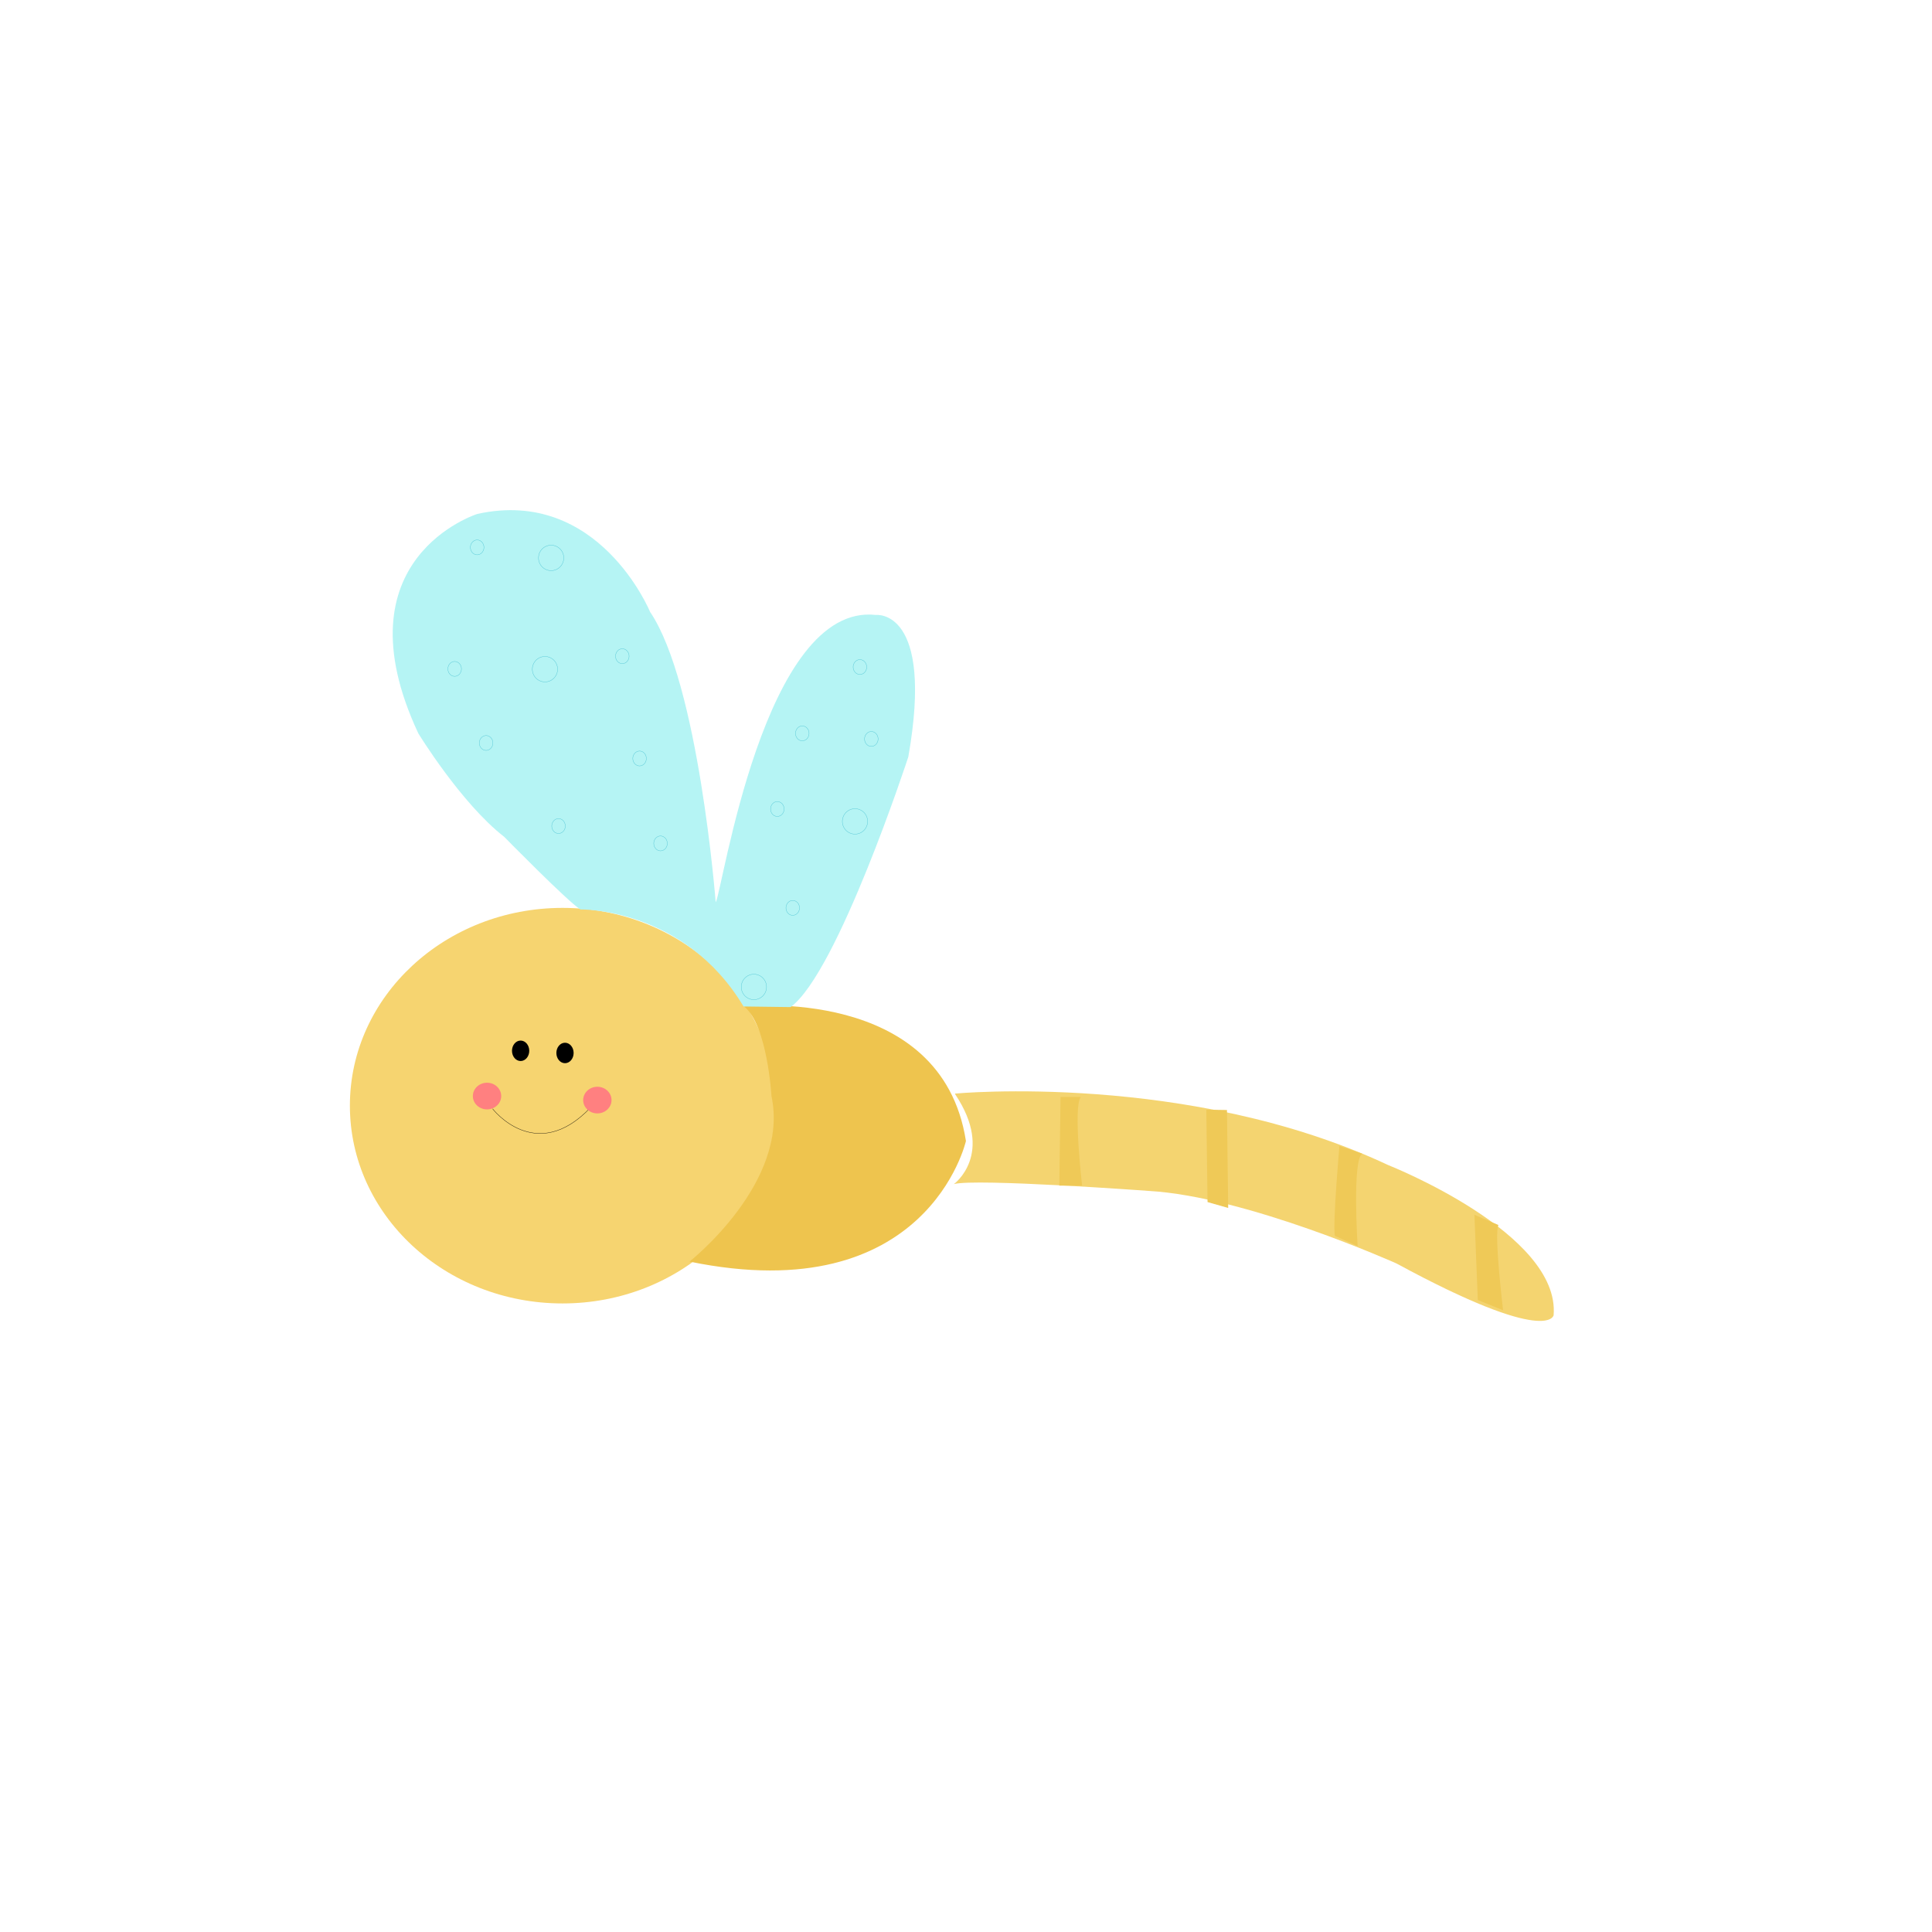 <?xml version="1.0" encoding="UTF-8" standalone="no"?>
<svg
   xmlns:dc="http://purl.org/dc/elements/1.1/"
   xmlns:cc="http://creativecommons.org/ns#"
   xmlns:rdf="http://www.w3.org/1999/02/22-rdf-syntax-ns#"
   xmlns:svg="http://www.w3.org/2000/svg"
   xmlns="http://www.w3.org/2000/svg"
   xmlns:sodipodi="http://sodipodi.sourceforge.net/DTD/sodipodi-0.dtd"
   xmlns:inkscape="http://www.inkscape.org/namespaces/inkscape"
   width="100"
   height="100"
   viewBox="0 0 100 100"
   version="1.1"
   id="SVGRoot"
   sodipodi:docname="design3.svg"
   inkscape:version="1.0.1 (3bc2e813f5, 2020-09-07)">
  <defs
     id="defs833" />
  <sodipodi:namedview
     id="base"
     pagecolor="#ffffff"
     bordercolor="#666666"
     borderopacity="1.0"
     inkscape:pageopacity="0.0"
     inkscape:pageshadow="2"
     inkscape:zoom="1.979899"
     inkscape:cx="123.85876"
     inkscape:cy="132.66904"
     inkscape:document-units="in"
     inkscape:current-layer="layer1"
     inkscape:document-rotation="0"
     showgrid="false"
     inkscape:window-width="1366"
     inkscape:window-height="705"
     inkscape:window-x="-8"
     inkscape:window-y="-8"
     inkscape:window-maximized="1"
     units="px" />
  <g
     inkscape:label="Layer 1"
     inkscape:groupmode="layer"
     id="layer1">
    <path
       style="fill:none;stroke:#000000;stroke-width:0.01px;stroke-linecap:butt;stroke-linejoin:miter;stroke-opacity:1"
       d="M 7.076,7.876 Z"
       id="path1709" />
    <path
       style="fill:none;stroke:#000000;stroke-width:0.01px;stroke-linecap:butt;stroke-linejoin:miter;stroke-opacity:1"
       d="M 5.506,7.844 Z"
       id="path1709-6" />
    <g
       id="g890"
       transform="matrix(15.951,0,0,16.045,-26.696,-10.545)"
       style="stroke-width:0.063">
      <ellipse
         style="opacity:1;fill:#f6d470;fill-opacity:1;stroke:none;stroke-width:0.001;stroke-opacity:1"
         id="path1796"
         cx="3.499"
         cy="4.224"
         rx="0.69"
         ry="0.638" />
      <ellipse
         style="opacity:1;fill:#000000;fill-opacity:1;stroke:none;stroke-width:0.001;stroke-opacity:1"
         id="path1800"
         cx="3.363"
         cy="4.047"
         rx="0.028"
         ry="0.033" />
      <ellipse
         style="opacity:1;fill:#000000;fill-opacity:1;stroke:none;stroke-width:0.001;stroke-opacity:1"
         id="path1800-0"
         cx="3.507"
         cy="4.054"
         rx="0.028"
         ry="0.033" />
      <path
         style="fill:none;stroke:#000000;stroke-width:0.001px;stroke-linecap:butt;stroke-linejoin:miter;stroke-opacity:1"
         d="m 3.272,4.234 c 0,0 0.14,0.182 0.318,-0.004"
         id="path1817" />
      <ellipse
         style="opacity:1;fill:#ff8080;fill-opacity:1;stroke:none;stroke-width:0.001;stroke-opacity:1"
         id="path1821"
         cx="3.254"
         cy="4.193"
         rx="0.046"
         ry="0.043" />
      <ellipse
         style="opacity:1;fill:#ff8080;fill-opacity:1;stroke:none;stroke-width:0.001;stroke-opacity:1"
         id="path1821-4"
         cx="3.612"
         cy="4.206"
         rx="0.046"
         ry="0.043" />
      <path
         style="fill:#eec44e;fill-opacity:1;stroke:none;stroke-width:0.001px;stroke-linecap:butt;stroke-linejoin:miter;stroke-opacity:1"
         d="m 4.087,3.904 c 0,0 0.642,-0.071 0.721,0.434 0,0 -0.124,0.547 -0.897,0.389 0,0 0.326,-0.255 0.266,-0.534 0,0 -0.013,-0.229 -0.089,-0.289 z"
         id="path1838" />
      <path
         style="opacity:1;fill:#b5f4f4;fill-opacity:1;stroke:none;stroke-width:0.001px;stroke-linecap:butt;stroke-linejoin:miter;stroke-opacity:1"
         d="m 4.087,3.904 c 0,0 0.152,0.002 0.152,0.002 C 4.392,3.795 4.621,3.099 4.621,3.099 4.706,2.619 4.516,2.641 4.516,2.641 4.152,2.6 4.018,3.534 3.996,3.568 c 0,0 -0.055,-0.706 -0.213,-0.937 0,0 -0.166,-0.402 -0.56,-0.316 0,0 -0.458,0.142 -0.192,0.708 0,0 0.139,0.226 0.279,0.334 0,0 0.205,0.208 0.247,0.234 0,0 0.337,-0.007 0.53,0.314 z"
         id="path1840" />
      <circle
         style="opacity:0.613;fill:none;fill-opacity:1;stroke:#009cb9;stroke-width:0.001;stroke-opacity:1"
         id="path1844"
         cx="3.442"
         cy="2.816"
         r="0.041" />
      <circle
         style="opacity:0.613;fill:none;fill-opacity:1;stroke:#009cb9;stroke-width:0.001;stroke-opacity:1"
         id="path1844-8"
         cx="4.12"
         cy="3.841"
         r="0.041" />
      <circle
         style="opacity:0.613;fill:none;fill-opacity:1;stroke:#009cb9;stroke-width:0.001;stroke-opacity:1"
         id="path1844-3"
         cx="4.448"
         cy="3.307"
         r="0.041" />
      <circle
         style="opacity:0.613;fill:none;fill-opacity:1;stroke:#009cb9;stroke-width:0.001;stroke-opacity:1"
         id="path1844-0"
         cx="3.462"
         cy="2.457"
         r="0.041" />
      <ellipse
         style="opacity:0.613;fill:none;fill-opacity:1;stroke:#009cb9;stroke-width:0.001;stroke-opacity:1"
         id="path1844-7"
         cx="3.693"
         cy="2.774"
         rx="0.022"
         ry="0.024" />
      <ellipse
         style="opacity:0.613;fill:none;fill-opacity:1;stroke:#009cb9;stroke-width:0.001;stroke-opacity:1"
         id="path1844-7-4"
         cx="3.222"
         cy="2.423"
         rx="0.022"
         ry="0.024" />
      <ellipse
         style="opacity:0.613;fill:none;fill-opacity:1;stroke:#009cb9;stroke-width:0.001;stroke-opacity:1"
         id="path1844-7-6"
         cx="3.149"
         cy="2.815"
         rx="0.022"
         ry="0.024" />
      <ellipse
         style="opacity:0.613;fill:none;fill-opacity:1;stroke:#009cb9;stroke-width:0.001;stroke-opacity:1"
         id="path1844-7-1"
         cx="3.251"
         cy="3.054"
         rx="0.022"
         ry="0.024" />
      <ellipse
         style="opacity:0.613;fill:none;fill-opacity:1;stroke:#009cb9;stroke-width:0.001;stroke-opacity:1"
         id="path1844-7-7"
         cx="3.749"
         cy="3.104"
         rx="0.022"
         ry="0.024" />
      <ellipse
         style="opacity:0.613;fill:none;fill-opacity:1;stroke:#009cb9;stroke-width:0.001;stroke-opacity:1"
         id="path1844-7-0"
         cx="3.486"
         cy="3.322"
         rx="0.022"
         ry="0.024" />
      <ellipse
         style="opacity:0.613;fill:none;fill-opacity:1;stroke:#009cb9;stroke-width:0.001;stroke-opacity:1"
         id="path1844-7-9"
         cx="3.817"
         cy="3.378"
         rx="0.022"
         ry="0.024" />
      <ellipse
         style="opacity:0.613;fill:none;fill-opacity:1;stroke:#009cb9;stroke-width:0.001;stroke-opacity:1"
         id="path1844-7-67"
         cx="4.464"
         cy="2.809"
         rx="0.022"
         ry="0.024" />
      <ellipse
         style="opacity:0.613;fill:none;fill-opacity:1;stroke:#009cb9;stroke-width:0.001;stroke-opacity:1"
         id="path1844-7-04"
         cx="4.501"
         cy="3.041"
         rx="0.022"
         ry="0.024" />
      <ellipse
         style="opacity:0.613;fill:none;fill-opacity:1;stroke:#009cb9;stroke-width:0.001;stroke-opacity:1"
         id="path1844-7-69"
         cx="4.277"
         cy="3.023"
         rx="0.022"
         ry="0.024" />
      <ellipse
         style="opacity:0.613;fill:none;fill-opacity:1;stroke:#009cb9;stroke-width:0.001;stroke-opacity:1"
         id="path1844-7-01"
         cx="4.196"
         cy="3.267"
         rx="0.022"
         ry="0.024" />
      <ellipse
         style="opacity:0.613;fill:none;fill-opacity:1;stroke:#009cb9;stroke-width:0.001;stroke-opacity:1"
         id="path1844-7-98"
         cx="4.246"
         cy="3.586"
         rx="0.022"
         ry="0.024" />
      <path
         style="opacity:1;fill:#f4d470;fill-opacity:1;stroke:none;stroke-width:0.001px;stroke-linecap:butt;stroke-linejoin:miter;stroke-opacity:1"
         d="m 4.773,4.185 c 0,0 0.759,-0.071 1.406,0.231 0,0 0.558,0.219 0.536,0.484 0,0 -0.015,0.1 -0.51,-0.167 0,0 -0.484,-0.216 -0.804,-0.234 0,0 -0.562,-0.041 -0.632,-0.022 0,0 0.134,-0.097 0.004,-0.29 z"
         id="path1965" />
      <path
         style="fill:#efc957;fill-opacity:1;stroke:none;stroke-width:0.001px;stroke-linecap:butt;stroke-linejoin:miter;stroke-opacity:1"
         d="m 5.115,4.196 -0.004,0.286 0.074,-1.4e-6 c 0,0 -0.03,-0.257 -0.004,-0.286 z"
         id="path1967" />
      <path
         style="fill:#efc957;fill-opacity:1;stroke:none;stroke-width:0.001px;stroke-linecap:butt;stroke-linejoin:miter;stroke-opacity:1"
         d="m 5.588,4.237 0.004,0.298 0.067,0.019 -0.004,-0.316 z"
         id="path1969" />
      <path
         style="fill:#efc957;fill-opacity:1;stroke:none;stroke-width:0.001px;stroke-linecap:butt;stroke-linejoin:miter;stroke-opacity:1"
         d="m 6.094,4.379 c -0.033,0.019 -0.015,0.298 -0.015,0.298 l -0.074,-0.033 c -0.007,-0.045 0.015,-0.29 0.015,-0.29 z"
         id="path1971" />
      <path
         style="fill:#efc957;fill-opacity:1;stroke:none;stroke-width:0.001px;stroke-linecap:butt;stroke-linejoin:miter;stroke-opacity:1"
         d="m 6.458,4.576 0.011,0.275 0.082,0.033 c 0,0 -0.03,-0.249 -0.015,-0.275 z"
         id="path1973" />
    </g>
  </g>
</svg>

